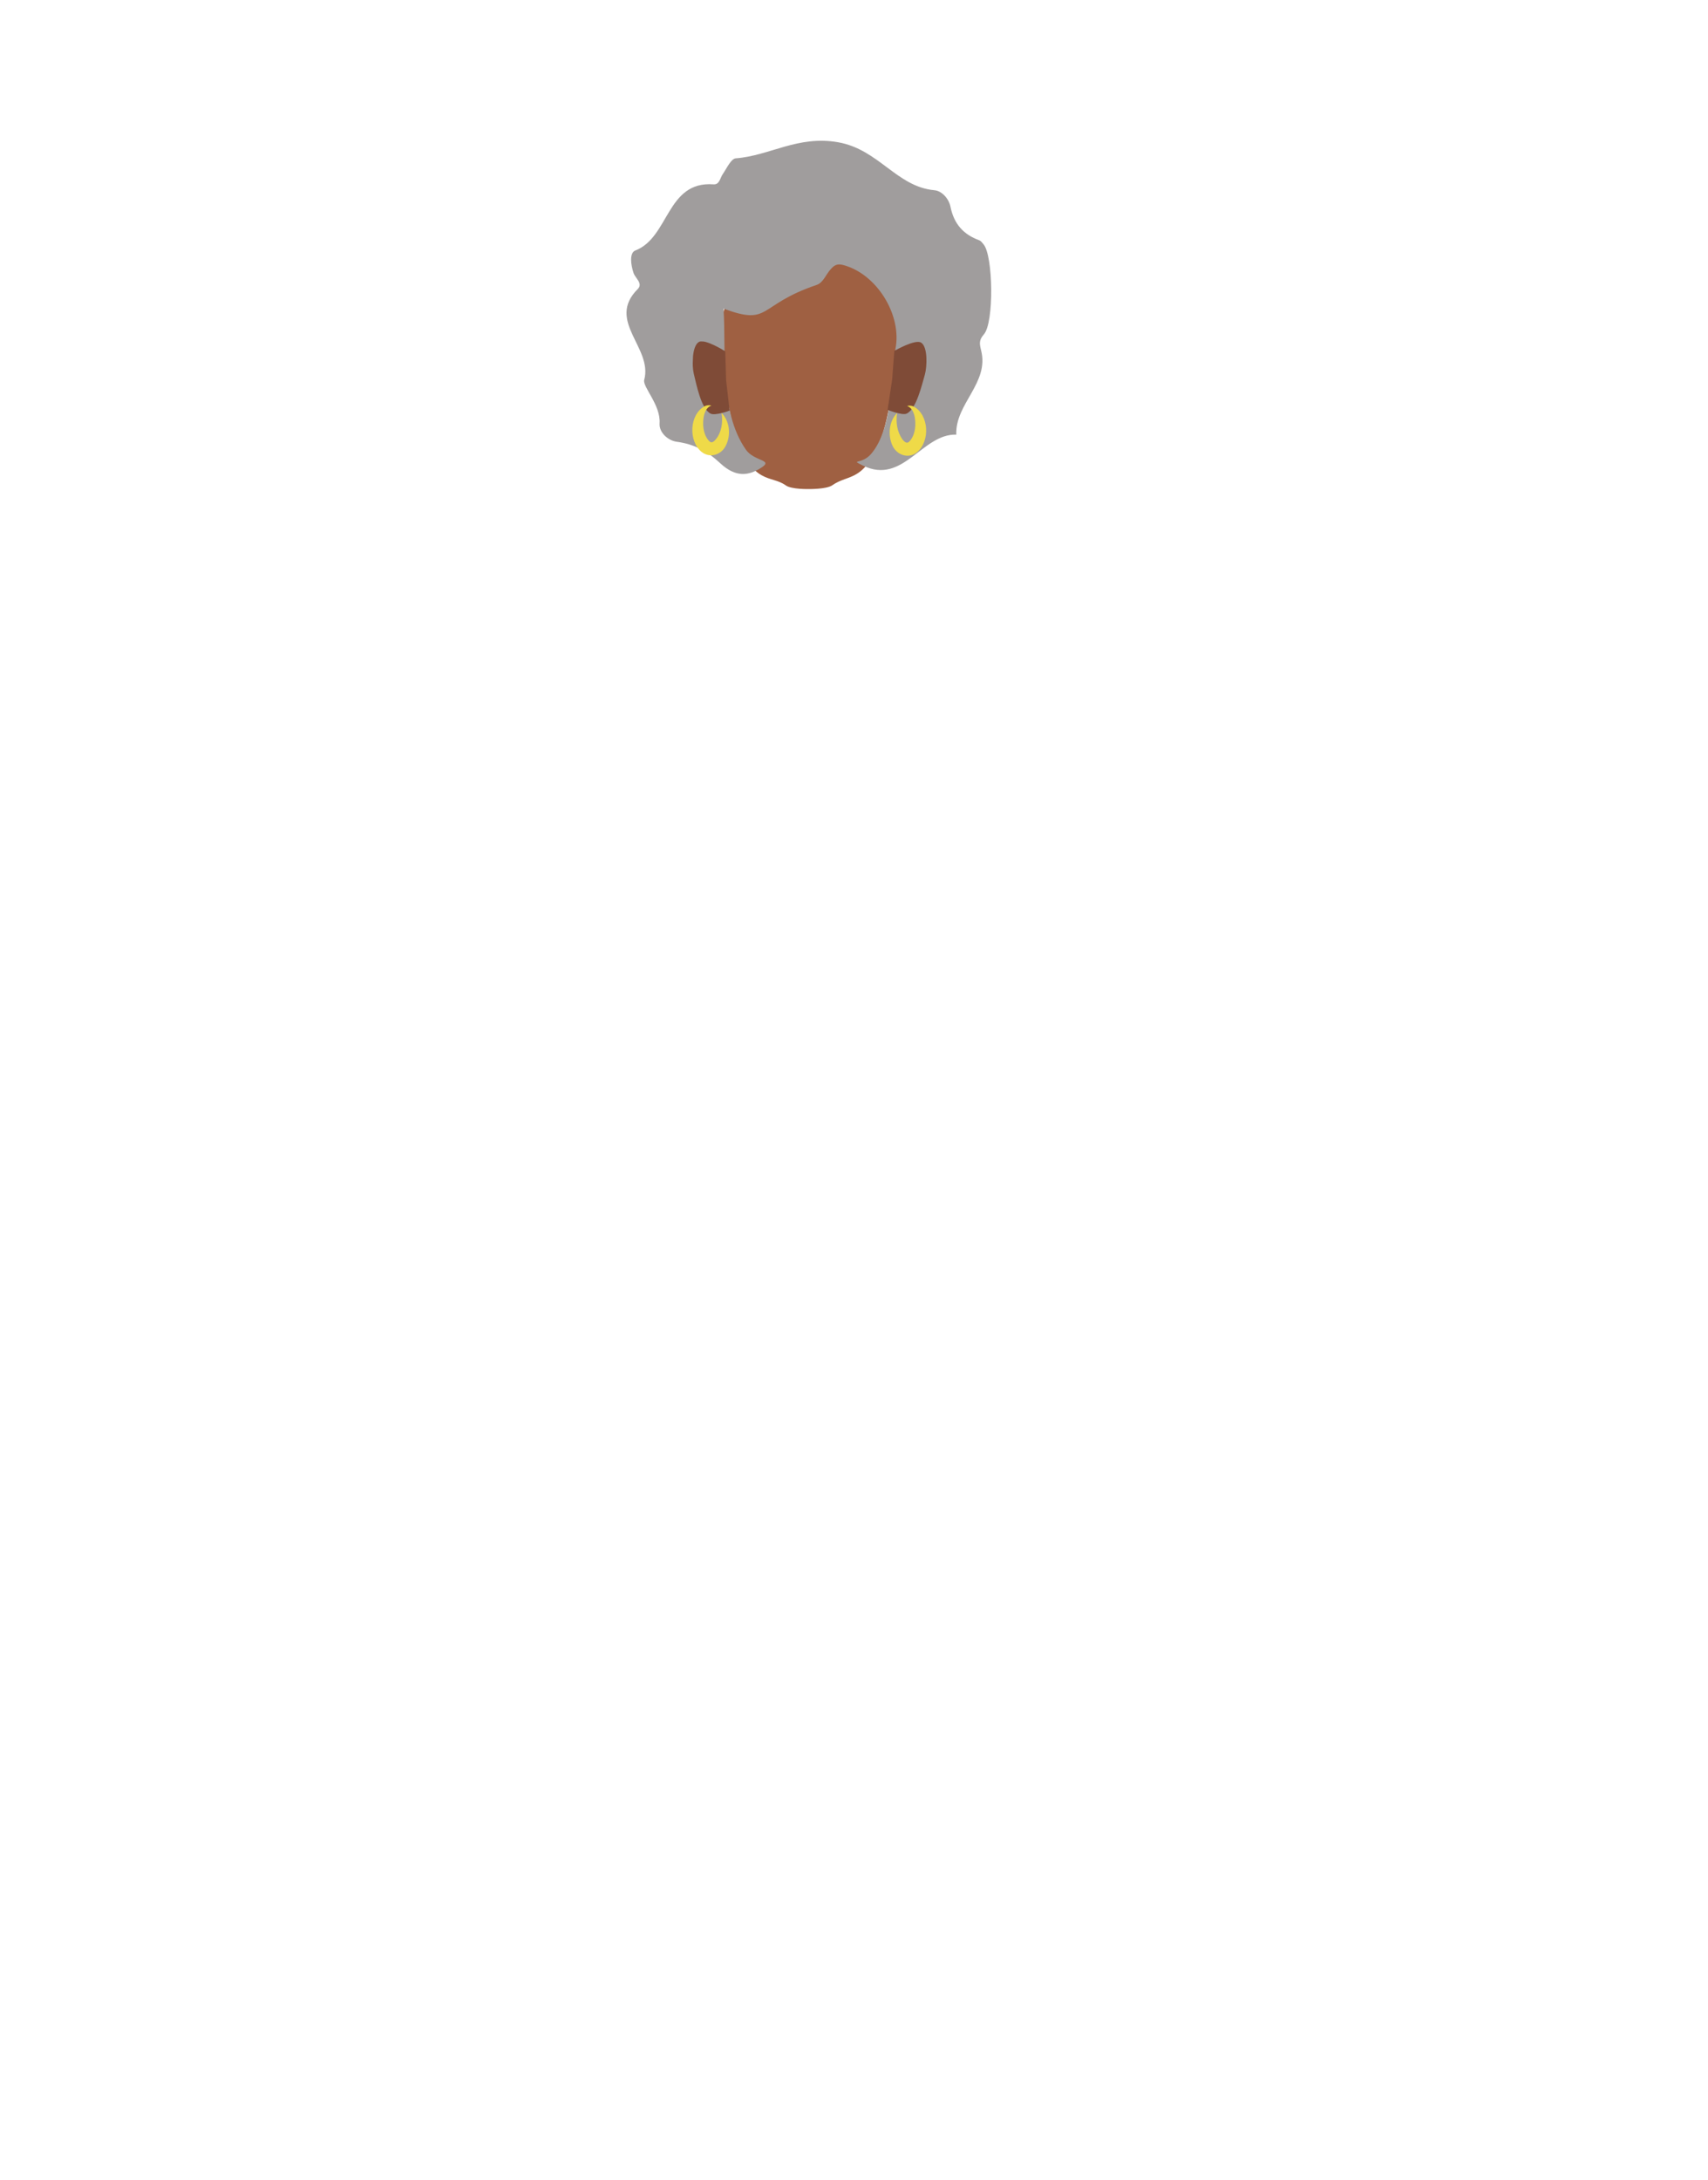 <?xml version="1.0" encoding="utf-8"?>
<!-- Generator: Adobe Illustrator 26.0.2, SVG Export Plug-In . SVG Version: 6.00 Build 0)  -->
<svg version="1.1" id="Layer_1" xmlns="http://www.w3.org/2000/svg" xmlns:xlink="http://www.w3.org/1999/xlink" x="0px" y="0px"
	 viewBox="0 0 788 1005.1" style="enable-background:new 0 0 788 1005.1;" xml:space="preserve">
<style type="text/css">
	.st0{fill:none;}
	.st1{fill:#9F6042;}
	.st2{fill:none;stroke:#424242;stroke-miterlimit:10;}
	.st3{fill:#A09D9D;}
	.st4{clip-path:url(#SVGID_00000049934500214389124680000016780812593654652319_);}
	.st5{fill:#7F4B37;}
	.st6{clip-path:url(#SVGID_00000070796861656771306470000013891592116882911139_);}
	.st7{fill:#EFDA48;}
</style>
<g id="Calque_3">
	<rect x="373" y="113.8" class="st0" width="41.7" height="112.3"/>
	<path class="st1" d="M413.7,148.9c-1.2-6.9-5.8-19.5-10.8-24.4c-5.8-5.7-17-9.4-26.3-10.4v-0.3c-1.1,0-2.2,0-3.3,0
		c-0.5,0-1.1,0-1.6,0v0.1c-10.6,0.8-22.3,4.7-28.3,10.5c-5,4.9-9.6,17.5-10.8,24.4c-1.8,10.2,3.5,42.1,6.8,51.9
		c7.7,23.2,16.4,18.2,23.1,23.1c2.6,1.9,10.7,1.7,10.7,1.7s8.1,0.1,10.7-1.7c8-5.6,14.8-0.9,23.1-23.1
		C410.5,191,415.5,159.1,413.7,148.9z"/>
	<rect x="331.4" y="113.8" class="st0" width="41.7" height="112.3"/>
	<path class="st2" d="M377.7,92"/>
	<path class="st2" d="M372.6,132.3"/>
	<path class="st3" d="M333.8,142.3c1.3,19.9-2.1,47.2,10.3,65c3.8,5.5,12.9,4.6,7.2,8.3c-5.9,3.8-11.8,4.7-19-2
		c-6-5.6-12-8.8-20-9.9c-4-0.5-8.3-4.2-8-8.5c0.6-8.4-7.9-16.8-7.1-20c4.1-14.9-17.7-27.2-3-41.9c2.6-2.6-1.1-5-1.9-7.4
		c-1.3-3.8-2-9.3,0.8-10.4c15.7-6,14.3-32.1,36.1-30.5c2.8,0.2,3-3,4.3-4.8c1.8-2.6,3.8-7.1,6-7.2c15.7-1.2,28.6-10.7,47.2-7.4
		c18.7,3.3,27,20.5,44.3,22.1c3.7,0.3,6.8,4.1,7.5,7.6c1.6,7.9,5.9,12.8,13.3,15.5c0.8,0.3,1.4,1.2,2,1.9c4.4,5.3,4.9,36.1,0.1,41.5
		c-2.3,2.6-2,4.3-1.3,7.2c4,15.2-12,24.7-11.4,39c-15.8-0.5-24.5,23.3-43,14.3c-6.3-3.1-0.8-0.3,3.6-5.3
		c10.1-11.5,9.7-36.9,11.3-48.4c3.2-15.8-8.7-34.8-24.1-38.8c-3-0.8-4.3,0.3-5.8,2c-2.2,2.4-3.4,6.2-6.5,7.2
		C349.2,140.7,355.7,150.4,333.8,142.3z"/>
	<g id="_Repetition_miroir_">
		<g>
			<defs>
				<polygon id="SVGID_1_" points="409.6,157.7 409.6,157.7 427.5,157.7 427.5,190.9 409.6,190.9 				"/>
			</defs>
			<clipPath id="SVGID_00000103974157933726953120000014384641509748806334_">
				<use xlink:href="#SVGID_1_"  style="overflow:visible;"/>
			</clipPath>
			<g style="clip-path:url(#SVGID_00000103974157933726953120000014384641509748806334_);">
				<path class="st5" d="M418.3,190.7c4.5-2.1,7-13.2,8.4-18c1-3.6,1.4-12.7-1.7-14.7c-2.7-1.8-12.4,3.8-12.4,3.8l-1,13.2l-2.1,14
					C409.6,189,416.3,191.7,418.3,190.7z"/>
			</g>
		</g>
	</g>
	<g id="_Repetition_miroir_2">
		<g>
			<defs>
				<polygon id="SVGID_00000113348009231381982940000000399148090845441414_" points="337.9,158 337.9,158 320,157.3 318.7,190.6 
					336.5,191.3 				"/>
			</defs>
			<clipPath id="SVGID_00000105385256654960690080000018401115943081695674_">
				<use xlink:href="#SVGID_00000113348009231381982940000000399148090845441414_"  style="overflow:visible;"/>
			</clipPath>
			<g style="clip-path:url(#SVGID_00000105385256654960690080000018401115943081695674_);">
				<path class="st5" d="M327.8,190.7c-4.4-2.3-6.5-13.5-7.7-18.3c-0.9-3.6-0.9-12.8,2.3-14.7c2.8-1.7,12.2,4.3,12.2,4.3l0.4,13.3
					l1.6,14C336.6,189.4,329.8,191.8,327.8,190.7z"/>
			</g>
		</g>
	</g>
</g>
<g>
	<path class="st7" d="M332.9,190.4c3.8,3.8,4.4,10.2,2,15c-2,4.3-7.4,6.1-11.3,2.9c-6.1-5.1-5.5-17.2,1.5-21c1-0.5,2.2-0.6,3.1-0.3
		c-1.9,0.7-2.7,2.3-3.2,3.8c-1.2,4-0.7,9.8,2.3,12.7c1.1,1,2.1,0.1,3-1C332.9,199.3,333.6,194.8,332.9,190.4L332.9,190.4z"/>
</g>
<g>
	<path class="st7" d="M413.9,190.4c-0.7,4.3,0,8.8,2.5,12.3c0.9,1,1.9,2,3,1c3-2.9,3.5-8.7,2.3-12.7c-0.5-1.5-1.3-3.1-3.2-3.8
		c1-0.3,2.1-0.2,3.1,0.3c7,3.8,7.6,15.9,1.5,21c-3.9,3.2-9.2,1.4-11.3-2.9C409.5,200.7,410.1,194.2,413.9,190.4L413.9,190.4z"/>
</g>
</svg>

